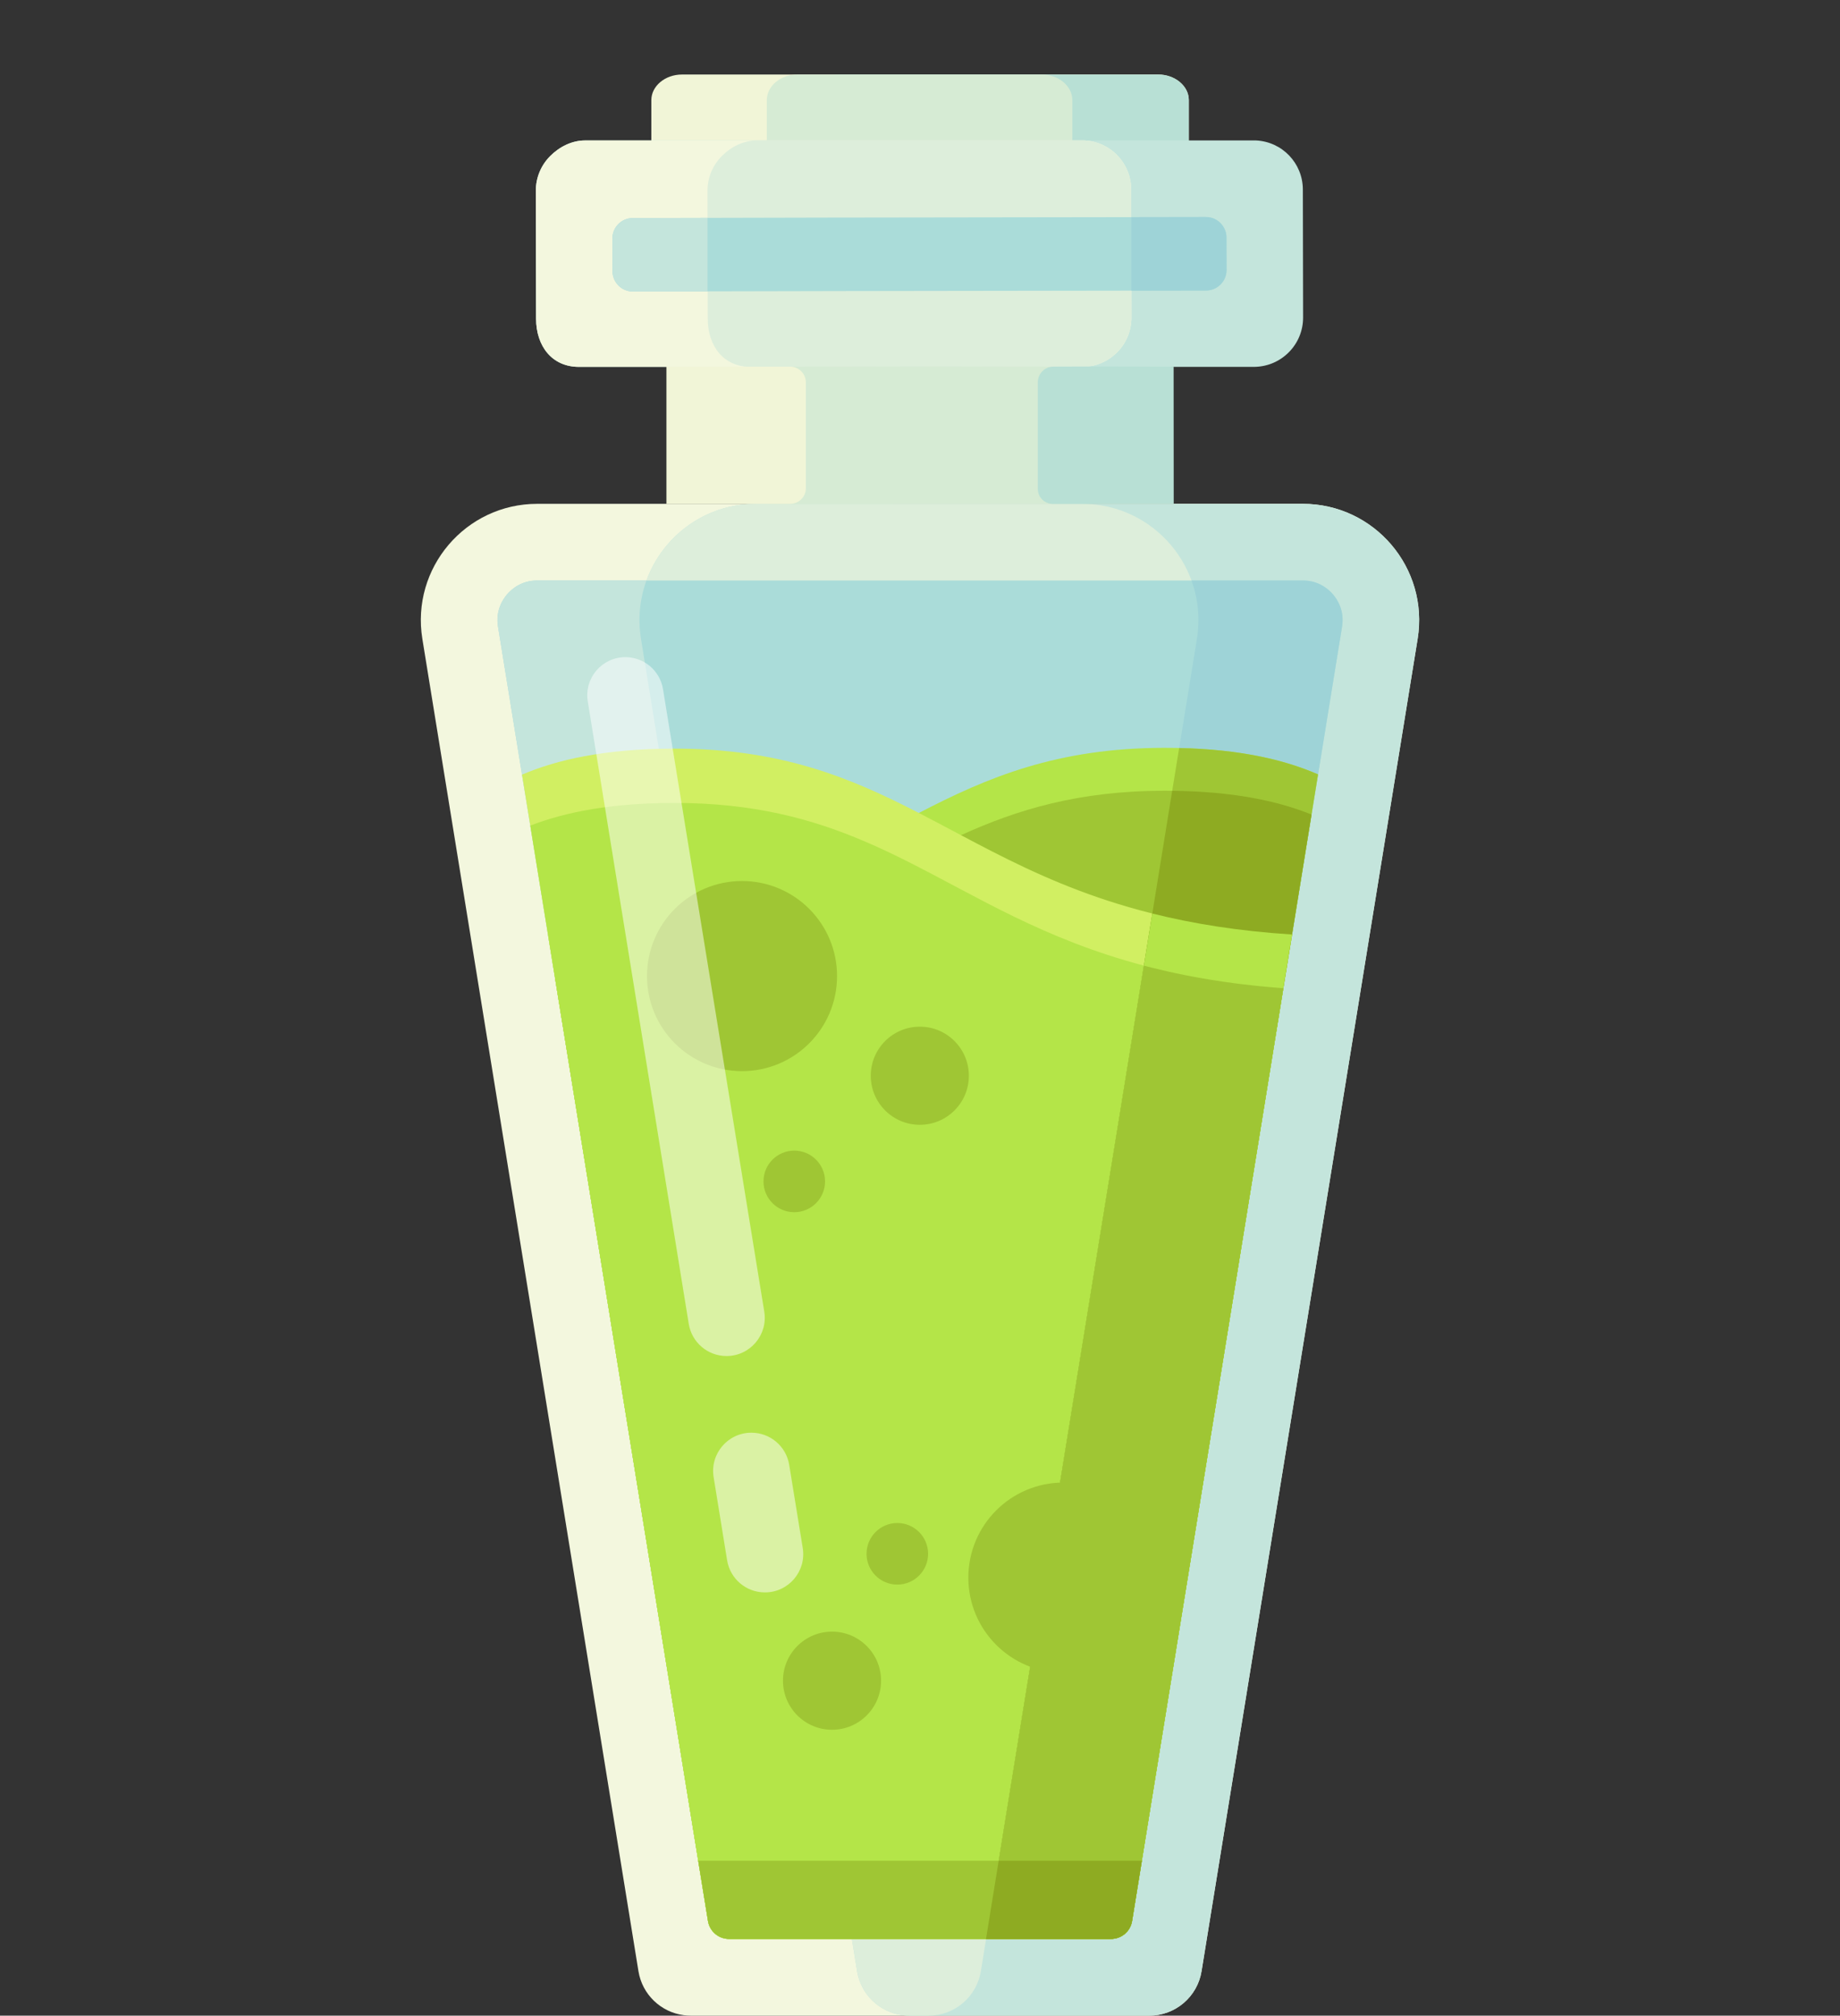 <?xml version="1.0" encoding="utf-8"?>
<!-- Generator: Adobe Illustrator 22.1.0, SVG Export Plug-In . SVG Version: 6.00 Build 0)  -->
<svg version="1.1" id="Layer_1" xmlns="http://www.w3.org/2000/svg" xmlns:xlink="http://www.w3.org/1999/xlink" x="0px" y="0px"
	 viewBox="0 0 600 657" style="enable-background:new 0 0 600 657;" xml:space="preserve">
<rect x="0" y="0" width="600" height="657" fill="#333333" stroke="none"/>
<style type="text/css">
	.st0{fill:#F1F5D7;}
	.st1{fill:#B8E0D5;}
	.st2{fill:#D6EBD4;}
	.st3{fill:#F3F7DE;}
	.st4{fill:#C4E5DC;}
	.st5{fill:#DDEEDB;}
	.st6{fill:#AADCD9;}
	.st7{fill:#9ED3D7;}
	.st8{fill:#B4E548;}
	.st9{fill:#9FC634;}
	.st10{fill:#D1EF62;}
	.st11{fill:#8EAB22;}
	.st12{opacity:0.5;fill:#FFFFFF;mix-blend-mode:soft-light;}
</style>
<g>
	<path class="st0" d="M387.653,32.628v21.65c0,4.578-4.498,8.326-9.995,8.326h-155.268
		c-5.497,0-9.995-3.748-9.995-8.326V32.628c0-4.588,4.498-8.336,9.995-8.336h155.268
		C383.155,24.292,387.653,28.04,387.653,32.628z"/>
	<path class="st1" d="M387.653,32.628v21.65c0,4.578-4.498,8.326-9.995,8.326H274.035
		c-5.497,0-9.995-3.748-9.995-8.326V32.628c0-4.588,4.498-8.336,9.995-8.336
		h103.622C383.155,24.292,387.653,28.04,387.653,32.628z"/>
	<path class="st2" d="M349.67,32.628v21.65c0,4.578-4.498,8.326-9.995,8.326H260.042
		c-5.497,0-9.995-3.748-9.995-8.326V32.628c0-4.588,4.498-8.336,9.995-8.336
		h79.633C345.172,24.292,349.67,28.04,349.67,32.628z"/>
	<path class="st3" d="M462.275,208.247l-70.468,434.29C390.448,650.873,383.252,657,374.805,657
		H225.194c-0.76,0-1.499-0.05-2.239-0.15
		c-7.447-0.97-13.524-6.727-14.763-14.313l-70.468-434.29
		c-3.748-23.079,14.074-44.02,37.453-44.02h249.645
		C448.202,164.227,466.024,185.168,462.275,208.247z"/>
	<path class="st4" d="M462.275,208.247l-70.468,434.29C390.448,650.873,383.252,657,374.805,657
		h-78.314c-0.759,0-1.499-0.05-2.239-0.15
		c-7.447-0.97-13.524-6.727-14.763-14.313l-70.468-434.29
		c-3.748-23.079,14.074-44.02,37.453-44.02h178.348
		C448.202,164.227,466.024,185.168,462.275,208.247z"/>
	<path class="st5" d="M390.308,208.247l-70.468,434.29C318.481,650.873,311.285,657,302.839,657
		h-6.347c-0.759,0-1.499-0.05-2.239-0.15
		c-7.447-0.97-13.524-6.727-14.763-14.313l-70.468-434.29
		c-3.748-23.079,14.074-44.02,37.453-44.02h106.381
		C376.235,164.227,394.057,185.168,390.308,208.247z"/>
	<path class="st6" d="M437.626,204.249l-68.468,421.915
		c-0.52,3.189-3.148,5.577-6.337,5.817c-0.18,0.02-0.36,0.03-0.54,0.03
		H237.739c-0.21,0-0.43-0.01-0.63-0.03c-3.139-0.28-5.728-2.659-6.247-5.817
		l-68.468-421.915c-0.83-5.148,1.479-8.766,2.929-10.475
		c1.449-1.699,4.658-4.558,9.865-4.558h249.645c5.208,0,8.416,2.859,9.865,4.558
		C436.147,195.483,438.456,199.101,437.626,204.249z"/>
	<path class="st4" d="M277.78,632.012h-40.042c-0.21,0-0.43-0.01-0.63-0.03
		c-3.139-0.28-5.728-2.659-6.247-5.817l-48.588-299.372l-2.409-14.853
		l-6.187-38.142l-2.449-15.063l-8.836-54.485c-0.83-5.148,1.479-8.766,2.929-10.475
		c1.449-1.699,4.658-4.558,9.865-4.558h35.604
		c-2.129,5.867-2.849,12.354-1.769,19.031L277.78,632.012z"/>
	<path class="st7" d="M437.626,204.249l-8.846,54.505l-8.636,53.195l-2.409,14.853
		l-48.578,299.362c-0.52,3.189-3.148,5.577-6.337,5.817
		c-0.18,0.02-0.36,0.03-0.54,0.03h-40.741l68.758-423.765
		c1.08-6.677,0.36-13.164-1.769-19.031h36.304c5.208,0,8.416,2.859,9.865,4.558
		C436.147,195.483,438.456,199.101,437.626,204.249z"/>
	<path class="st4" d="M424.922,103.473c0.01,4.298-1.659,8.346-4.688,11.385
		c-2.939,2.939-6.817,4.608-10.965,4.718c-0.13,0.01-0.27,0.01-0.4,0.01
		H188.781c-8.836,0-13.954-6.827-13.974-15.673l-0.08-41.681
		c-0.01-4.298,1.659-8.336,4.688-11.375c3.029-3.039,7.057-5.068,11.355-5.078
		h218.739c8.596,0.38,15.323,7.417,15.333,16.013L424.922,103.473z"/>
	<path class="st3" d="M368.948,103.475c0.01,4.298-1.659,8.346-4.688,11.385
		c-2.939,2.939-6.817,4.608-10.965,4.718c-0.13,0.01-0.27,0.01-0.4,0.01
		H188.781c-8.836,0-13.954-6.827-13.974-15.673l-0.08-41.681
		c-0.01-4.298,1.659-8.336,4.688-11.375c3.029-3.039,7.057-5.068,11.355-5.078
		h162.765c8.596,0.38,15.323,7.417,15.333,16.013L368.948,103.475z"/>
	<path class="st5" d="M368.948,103.475c0.01,4.298-1.659,8.346-4.688,11.385
		c-2.939,2.939-6.817,4.608-10.965,4.718c-0.13,0.01-0.27,0.01-0.4,0.01
		H244.755c-8.836,0-13.954-6.827-13.974-15.673l-0.08-41.681
		c-0.01-4.298,1.659-8.336,4.688-11.375c3.029-3.039,7.057-5.068,11.355-5.078
		h106.791c8.596,0.38,15.323,7.417,15.333,16.013L368.948,103.475z"/>
	<path class="st6" d="M399.964,88.002c0,3.688-2.979,6.687-6.677,6.697l-24.379,0.04
		l-84.321,0.12h-2.849l-50.767,0.11l-24.559,0.06
		c-3.698,0.01-6.687-2.979-6.697-6.677l-0.03-10.585
		c-0.01-3.688,2.979-6.687,6.667-6.697l24.619-0.06l38.822-0.09l14.793-0.02
		l84.321-0.12l24.329-0.04c2.579-0.01,4.818,1.449,5.927,3.588
		c0.1,0.18,0.19,0.37,0.27,0.57c0.08,0.17,0.14,0.34,0.2,0.53
		c0.19,0.63,0.3,1.299,0.3,1.989L399.964,88.002z"/>
	<g>
		<polygon class="st2" points="348.917,119.531 348.917,164.261 250.629,164.266 250.629,119.536
			304.245,119.426 		"/>
		<path class="st1" d="M382.735,164.261l-39.442-0.013
			c-2.69-0.001-4.871-2.182-4.871-4.872v-34.773c0-2.811,2.274-5.093,5.086-5.102
			l18.29-0.064l20.904,0.095v0.16L382.735,164.261z"/>
		<path class="st0" d="M257.644,164.248h-40.333v-44.735h40.333
			c2.839,0,5.141,2.301,5.141,5.141v34.454
			C262.785,161.946,260.483,164.248,257.644,164.248z"/>
	</g>
	<path class="st4" d="M230.719,71.01v23.959l-24.306,0.06
		c-3.698,0.01-6.687-2.979-6.697-6.677l-0.03-10.585
		c-0.01-3.688,2.979-6.687,6.667-6.697L230.719,71.01z"/>
	<path class="st7" d="M399.964,88.002c0,3.688-2.979,6.687-6.677,6.697l-24.355,0.04
		v-23.959l24.305-0.04c2.579-0.01,4.818,1.449,5.927,3.588
		c0.1,0.18,0.19,0.37,0.27,0.57c0.08,0.17,0.14,0.34,0.2,0.53
		c0.19,0.63,0.3,1.299,0.3,1.989L399.964,88.002z"/>
	<path class="st8" d="M429.81,252.416l-1.03,6.337l-1.1,6.747l-6.347,39.102
		l-1.19,7.347l-1.649,10.155l-0.759,4.698l-48.578,299.362
		c-0.52,3.189-3.148,5.577-6.337,5.817c-0.18,0.02-0.36,0.03-0.54,0.03
		H237.739c-0.21,0-0.43-0.01-0.63-0.03c-3.139-0.28-5.728-2.659-6.247-5.817
		l-48.588-299.372l-1.299-8.016l-1.109-6.837l-1.13-6.997
		c48.768-3.358,77.744-17.052,103.362-30.626c5.957-3.169,11.735-6.317,17.532-9.326
		c22.33-11.605,45.039-21.17,79.903-21.23
		C401.803,243.73,417.756,247.159,429.81,252.416z"/>
	<path class="st9" d="M379.553,257.744c20.97-0.03,36.333,3.009,48.128,7.756
		l-6.347,39.102l-1.19,7.347l-1.649,10.155l-0.759,4.698l-48.578,299.362
		c-0.52,3.189-3.148,5.577-6.337,5.817c-0.18,0.02-0.36,0.03-0.54,0.03
		H237.739c-0.21,0-0.43-0.01-0.63-0.03c-3.139-0.28-5.728-2.659-6.247-5.817
		l-48.588-299.372l-1.299-8.016c56.314-4.308,85.92-22.51,115.077-37.923
		c5.727-3.029,11.435-5.937,17.322-8.626
		C331.685,263.881,351.756,257.794,379.553,257.744z"/>
	<path class="st10" d="M171.229,258.734l-1.01-6.237c5.807-2.479,12.504-4.548,20.361-6.007
		c0.02,0,0.05-0.01,0.07-0.01c8.286-1.549,17.862-2.439,29.027-2.459
		c34.854-0.06,57.594,9.436,79.953,20.97c4.558,2.349,9.106,4.778,13.744,7.237
		c26.758,14.203,56.334,29.097,107.96,32.375l-1.19,7.347l-1.649,10.155
		l-0.759,4.698l-48.578,299.362c-0.52,3.189-3.148,5.577-6.337,5.817
		c-0.18,0.02-0.36,0.03-0.54,0.03H237.739c-0.21,0-0.43-0.01-0.63-0.03
		c-3.139-0.28-5.728-2.659-6.247-5.817l-48.588-299.372l-1.299-8.016
		l-1.109-6.837l-1.13-6.997l-5.058-31.146l-0.76-4.688L171.229,258.734z"/>
	<path class="st8" d="M418.498,322.104l-0.759,4.698l-45.389,279.721l-3.188,19.641
		c-0.49,2.999-2.849,5.288-5.777,5.747c-0.19,0.03-0.39,0.06-0.59,0.07
		c-0.18,0.02-0.36,0.03-0.54,0.03H237.741c-0.21,0-0.429-0.01-0.63-0.03
		c-3.139-0.28-5.727-2.659-6.247-5.817l-3.188-19.641l-45.399-279.731
		l-1.3-8.016l-1.109-6.837l-1.129-6.997l-5.058-31.146l-0.759-4.688
		c11.594-4.488,26.587-7.357,46.788-7.387c25.878-0.04,45.07,5.178,62.391,12.594
		c4.758,2.029,9.376,4.228,13.954,6.537
		c22.64,11.385,44.26,25.258,76.945,33.894c0.36,0.09,0.719,0.19,1.08,0.28
		c0.599,0.15,1.209,0.31,1.819,0.46c3.309,0.83,6.737,1.609,10.295,2.309
		c0.78,0.16,1.559,0.31,2.359,0.46c0.54,0.11,1.08,0.21,1.639,0.3
		c0.63,0.12,1.249,0.23,1.889,0.34c0.879,0.16,1.759,0.31,2.659,0.45
		c1.289,0.21,2.598,0.41,3.928,0.61c1.15,0.17,2.309,0.33,3.478,0.48
		c0.73,0.1,1.47,0.19,2.219,0.29c1.499,0.18,3.008,0.36,4.548,0.52
		c0.67,0.07,1.349,0.14,2.029,0.21c0.639,0.06,1.279,0.12,1.929,0.18
		c0.78,0.08,1.57,0.15,2.359,0.21c0.79,0.07,1.589,0.13,2.399,0.19
		c0.28,0.03,0.56,0.05,0.839,0.07H418.498z"/>
	<path class="st9" d="M429.78,252.416l-1.029,6.337l-1.1,6.747l-6.347,39.102
		l-1.189,7.347l-1.649,10.155l-0.76,4.698l-48.578,299.362
		c-0.519,3.189-3.148,5.577-6.337,5.817c-0.18,0.02-0.36,0.03-0.54,0.03
		h-40.731l51.476-317.264l2.759-16.982l6.487-40.002l2.269-13.944
		C404.192,244.27,418.645,247.559,429.78,252.416z"/>
	<path class="st11" d="M427.651,265.5l-6.347,39.102l-1.189,7.347l-1.649,10.155
		l-0.76,4.698l-48.578,299.362c-0.519,3.189-3.148,5.577-6.337,5.817
		c-0.18,0.02-0.36,0.03-0.54,0.03h-40.731l51.476-317.264l2.759-16.982
		l6.487-40.002C401.833,257.984,416.377,260.953,427.651,265.5z"/>
	<path class="st8" d="M421.304,304.602l-1.189,7.347l-1.649,10.155l-0.76,4.698
		l-48.578,299.362c-0.519,3.189-3.148,5.577-6.337,5.817
		c-0.18,0.02-0.36,0.03-0.54,0.03h-40.731l51.476-317.264l2.759-16.982
		C388.909,301.064,403.852,303.493,421.304,304.602z"/>
	<path class="st9" d="M418.468,322.104l-0.759,4.698L372.32,606.523l-3.188,19.641
		c-0.43,2.619-2.269,4.698-4.678,5.487c-0.35,0.12-0.71,0.2-1.069,0.26
		c-0.19,0.03-0.39,0.06-0.59,0.07c-0.18,0.02-0.36,0.03-0.54,0.03
		h-40.731l4.138-25.488l47.339-291.776c0.36,0.09,0.719,0.19,1.08,0.28
		c0.599,0.16,1.209,0.31,1.819,0.46c3.309,0.83,6.737,1.609,10.295,2.309
		c0.78,0.16,1.559,0.31,2.359,0.46c0.54,0.11,1.08,0.21,1.639,0.3
		c0.62,0.12,1.249,0.23,1.889,0.34c0.879,0.16,1.759,0.31,2.659,0.45
		c1.289,0.21,2.598,0.42,3.928,0.61c1.15,0.17,2.309,0.33,3.478,0.48
		c0.74,0.1,1.479,0.2,2.219,0.29c1.499,0.18,3.008,0.36,4.548,0.52
		c0.67,0.07,1.349,0.14,2.029,0.21c0.639,0.07,1.279,0.13,1.929,0.18
		c0.78,0.08,1.57,0.15,2.359,0.21c0.79,0.07,1.589,0.14,2.399,0.19
		C417.908,322.064,418.189,322.084,418.468,322.104z"/>
	<circle class="st9" cx="241.967" cy="318.156" r="30.986"/>
	<circle class="st9" cx="299.94" cy="350.641" r="15.993"/>
	<circle class="st9" cx="259.001" cy="385.084" r="10.037"/>
	<circle class="st9" cx="346.752" cy="514.232" r="30.986"/>
	<circle class="st9" cx="271.313" cy="547.829" r="15.993"/>
	<circle class="st9" cx="292.605" cy="506.467" r="10.037"/>
	<path class="st9" d="M372.349,606.523l-3.188,19.641c-0.49,2.999-2.849,5.288-5.777,5.747
		c-0.19,0.03-0.39,0.06-0.59,0.07c-0.18,0.02-0.36,0.03-0.54,0.03
		H237.741c-0.21,0-0.429-0.01-0.63-0.03c-3.139-0.28-5.727-2.659-6.247-5.817
		l-3.188-19.641H372.349z"/>
	<path class="st11" d="M372.349,606.523l-3.188,19.641
		c-0.429,2.629-2.289,4.708-4.708,5.487c-0.35,0.12-0.71,0.2-1.069,0.26
		c-0.19,0.03-0.39,0.06-0.59,0.07c-0.18,0.02-0.36,0.03-0.54,0.03
		h-40.731l4.138-25.488H372.349z"/>
	<path class="st12" d="M245.035,466.993h-0.022c-7.686,0-13.543,6.884-12.312,14.47
		l4.399,27.11c0.98,6.039,6.194,10.475,12.312,10.475h0.038
		c7.689,0,13.546-6.889,12.311-14.477l-4.414-27.11
		C256.363,471.426,251.15,466.993,245.035,466.993z M216.199,224.635
		c-0.98-6.017-6.177-10.435-12.264-10.435c-7.667,0-13.504,6.857-12.274,14.423
		l32.934,202.907c0.98,6.038,6.194,10.475,12.312,10.475h0
		c7.688,0,13.546-6.888,12.311-14.476L216.199,224.635z"/>
</g>
</svg>
